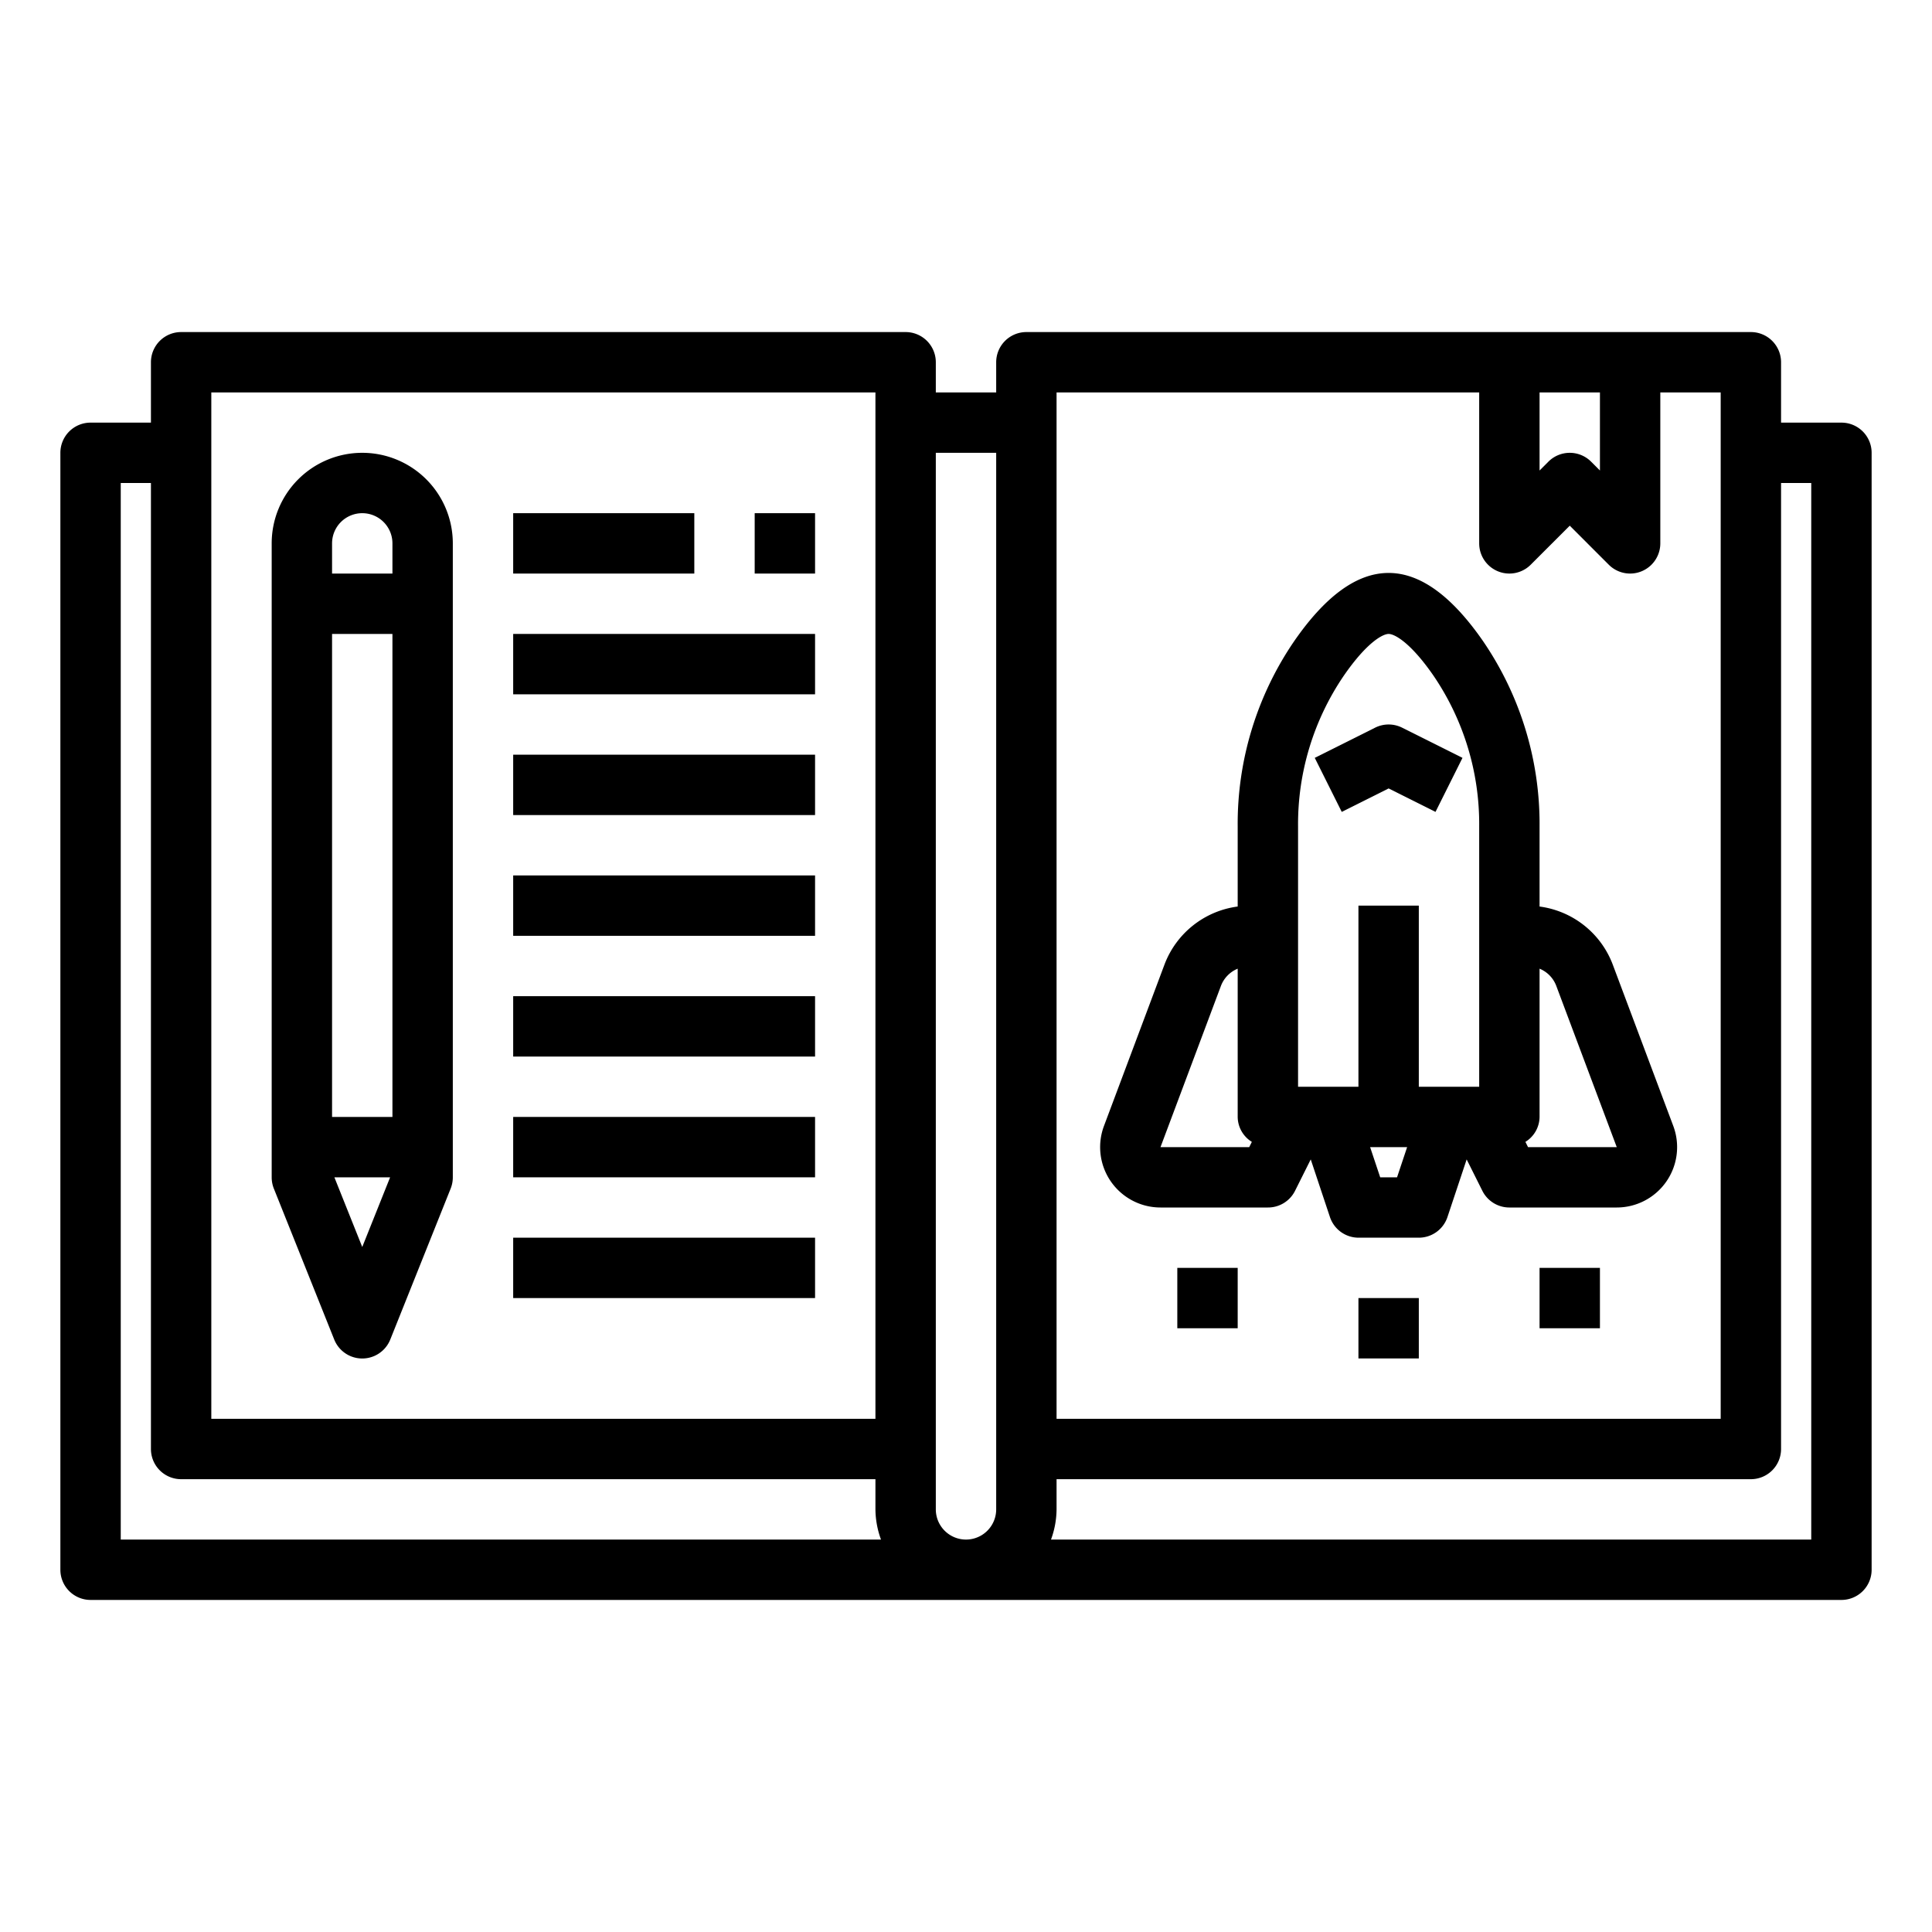 <svg xmlns="http://www.w3.org/2000/svg" viewBox="0 0 64 64" x="0px" y="0px"><g><rect x="17" y="17" width="6" height="2"></rect><rect x="25" y="17" width="2" height="2"></rect><rect x="17" y="21" width="10" height="2"></rect><rect x="17" y="25" width="10" height="2"></rect><rect x="17" y="29" width="10" height="2"></rect><path d="M61,14H59V12a1,1,0,0,0-1-1H34a1,1,0,0,0-1,1v1H31V12a1,1,0,0,0-1-1H6a1,1,0,0,0-1,1v2H3a1,1,0,0,0-1,1V52a1,1,0,0,0,1,1H61a1,1,0,0,0,1-1V15A1,1,0,0,0,61,14Zm-8-1v2.586l-.293-.293a1,1,0,0,0-1.414,0L51,15.586V13ZM35,13H49v5a1,1,0,0,0,1.707.707L52,17.414l1.293,1.293A1,1,0,0,0,55,18V13h2V47H35ZM7,13H29V47H7ZM4,16H5V48a1,1,0,0,0,1,1H29v1a2.966,2.966,0,0,0,.184,1H4ZM31,50V15h2V50a1,1,0,0,1-2,0Zm29,1H34.816A2.966,2.966,0,0,0,35,50V49H58a1,1,0,0,0,1-1V16h1Z"></path><rect x="17" y="33" width="10" height="2"></rect><rect x="17" y="37" width="10" height="2"></rect><rect x="17" y="41" width="10" height="2"></rect><path d="M12,15a3,3,0,0,0-3,3V39a1.012,1.012,0,0,0,.071.372l2,5a1,1,0,0,0,1.858,0l2-5A1.012,1.012,0,0,0,15,39V18A3,3,0,0,0,12,15Zm0,2a1,1,0,0,1,1,1v1H11V18A1,1,0,0,1,12,17ZM11,37V21h2V37Zm1,4.308L11.077,39h1.846Z"></path><path d="M38.443,40H42a1,1,0,0,0,.9-.553l.52-1.04.636,1.909A1,1,0,0,0,45,41h2a1,1,0,0,0,.949-.684l.636-1.909.52,1.04A1,1,0,0,0,50,40h3.557a2,2,0,0,0,1.873-2.7l-2.007-5.351A3.012,3.012,0,0,0,51,30.03V27.379a10.724,10.724,0,0,0-1.873-6.142q-3.128-4.515-6.254,0A10.719,10.719,0,0,0,41,27.379V30.03a3.012,3.012,0,0,0-2.423,1.917L36.57,37.3A2,2,0,0,0,38.443,40Zm7.278-1-.334-1h1.226l-.334,1Zm5.829-6.351L53.557,38H50.618l-.087-.174A.982.982,0,0,0,51,37V32.089A.993.993,0,0,1,51.55,32.649ZM43,27.379a8.734,8.734,0,0,1,1.518-5C45.27,21.29,45.8,21,46,21s.73.29,1.482,1.376a8.734,8.734,0,0,1,1.518,5V36H47V30H45v6H43Zm-2.551,5.27a1,1,0,0,1,.551-.56V37a.982.982,0,0,0,.469.826L41.382,38H38.443Z"></path><path d="M46,26.118l1.553.777.894-1.79-2-1a1,1,0,0,0-.894,0l-2,1,.894,1.79Z"></path><rect x="45" y="43" width="2" height="2"></rect><rect x="51" y="42" width="2" height="2"></rect><rect x="39" y="42" width="2" height="2"></rect></g></svg>